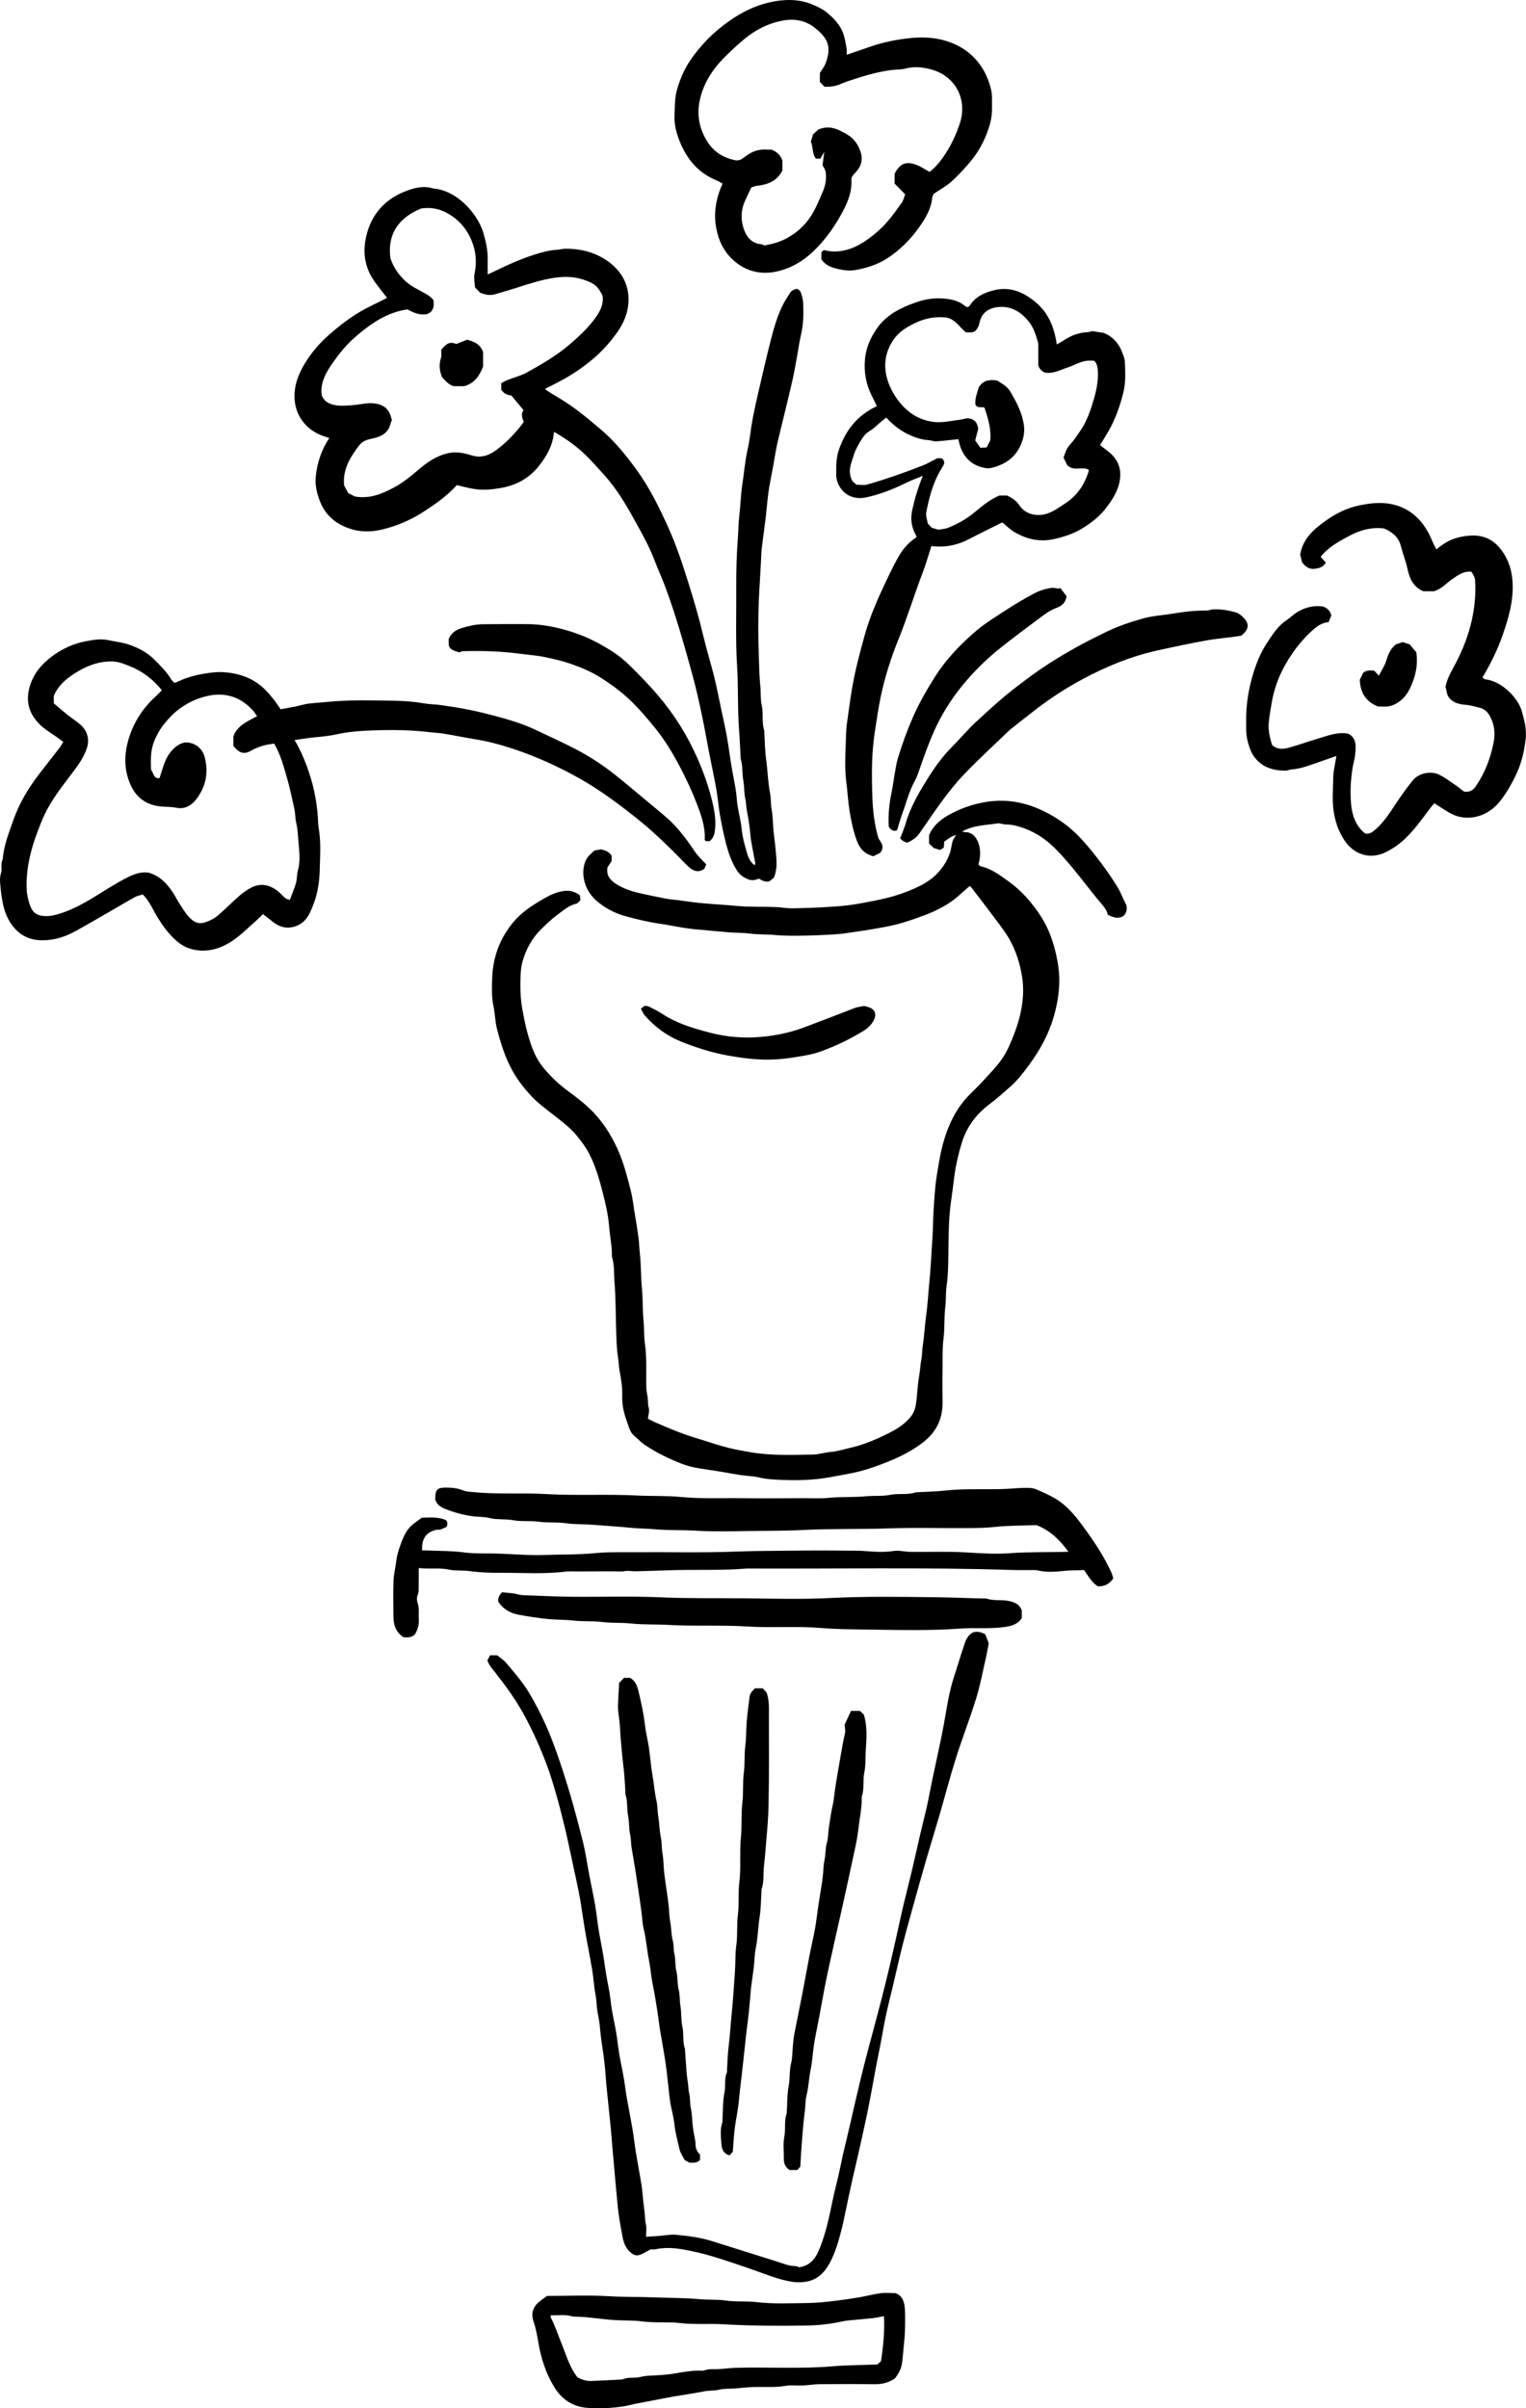 <?xml version="1.0" encoding="UTF-8"?>
<svg id="Layer_2" data-name="Layer 2" xmlns="http://www.w3.org/2000/svg" viewBox="0 0 217.873 343.76">
  <g id="Layer_1-2" data-name="Layer 1">
    <g>
      <path d="m79.1,61.642c-.173,1.974-1.056,3.458-2.142,4.847-1.399,1.789-3.264,2.787-5.472,3.169-2.829.49-3.877.184-6.251-.418-1.447,1.581-3.196,2.813-5.016,3.963-1.785,1.127-3.71,1.919-5.748,2.399-1.73.408-3.453.338-5.14-.373-1.743-.734-2.967-1.914-3.654-3.686-.451-1.163-.728-2.358-.59-3.588.215-1.916.787-3.732,1.934-5.43-.379-.126-.728-.227-1.067-.357-2.253-.864-3.851-2.868-3.908-5.452-.04-1.796.582-3.359,1.479-4.841.938-1.551,2.12-2.916,3.478-4.108,1.609-1.412,3.309-2.714,5.213-3.718.861-.454,1.742-.871,2.612-1.308.153-.077.3-.166.422-.234-.631-.826-1.27-1.605-1.845-2.429-1.184-1.695-1.576-3.638-1.258-5.621.544-3.389,2.444-5.846,5.665-7.125,1.285-.51,2.656-.888,4.077-.419,3.391.268,6.294,3.621,7.097,6.259.4,1.314.681,2.636.645,4.016-.016.63-.003,1.261-.003,1.995.501-.237.874-.411,1.245-.59,2.036-.982,4.095-1.898,6.285-2.502.744-.205,1.477-.391,2.252-.422.45-.018.896-.169,1.344-.169,2.297-.004,4.453.579,6.278,1.973,2.01,1.536,2.96,3.644,2.646,6.201-.159,1.293-.696,2.489-1.42,3.559-.79,1.169-1.707,2.244-2.735,3.226-1.356,1.295-2.866,2.38-4.465,3.336-1.043.624-2.147,1.147-3.267,1.737.229.157.502.358.79.537.534.332,1.078.647,1.613.976,1.983,1.217,3.749,2.711,5.526,4.204,1.991,1.672,3.589,3.658,5.112,5.739,1.849,2.527,3.217,5.3,4.507,8.136,1.212,2.663,2.122,5.427,2.989,8.207.763,2.445,1.487,4.903,2.075,7.4.46,1.953,1.066,3.872,1.55,5.82.376,1.514.669,3.048.993,4.575.281,1.323.585,2.641.824,3.972.259,1.44.441,2.893.68,4.337.187,1.13.426,2.252.606,3.383.115.726.134,1.467.25,2.192.175,1.096.471,2.177.579,3.278.109,1.122.396,2.192.705,3.258.208.718.45,1.451,1.136,1.957.047-.102.131-.194.117-.268-.193-1.058-.421-2.11-.595-3.171-.119-.725-.151-1.465-.252-2.194-.1-.723-.22-1.443-.363-2.159-.11-.548-.079-1.103-.215-1.662-.204-.844-.126-1.754-.289-2.613-.196-1.034-.055-2.104-.379-3.118-.021-.065-.004-.142-.008-.213-.076-1.374-.129-2.749-.235-4.12-.225-2.901-.075-5.816-.261-8.712-.248-3.87-.1-7.734-.128-11.6-.017-2.299.06-4.604.231-6.896.076-1.018.071-2.044.195-3.054.183-1.499.203-3.015.431-4.501.264-1.718.391-3.456.782-5.16.318-1.388.426-2.823.692-4.225.29-1.532.64-3.053.991-4.572.507-2.194,1.016-4.388,1.57-6.571.426-1.678.896-3.351,1.635-4.924.325-.691.76-1.332,1.167-1.982.219-.348.589-.477.95-.56.487.127.581.54.694.887.128.393.204.816.22,1.229.06,1.55.025,3.092-.35,4.616-.216.876-.321,1.778-.485,2.667-.214,1.162-.41,2.328-.663,3.481-.326,1.488-.697,2.966-1.053,4.447-.396,1.65-.817,3.295-1.189,4.951-.213.948-.344,1.915-.52,2.872-.195,1.058-.41,2.113-.593,3.173-.107.619-.177,1.245-.247,1.87-.087.766-.143,1.536-.237,2.302-.195,1.593-.407,3.185-.611,4.777-.005.035-.001.071-.003.107-.076,1.409-.14,2.819-.232,4.227-.224,3.436-.292,6.877-.167,10.314.057,1.587.063,3.184.226,4.759.095.914.001,1.849.199,2.73.272,1.214-.024,2.466.362,3.656.021.065.003.142.007.213.081,1.302.083,2.615.263,3.903.227,1.626.253,3.273.571,4.89.141.716.069,1.461.207,2.199.186.997.177,2.03.268,3.046.05.556.139,1.109.198,1.664.056.52.114,1.049.155,1.561.086,1.077.234,2.191-.278,3.491-.079.066-.351.293-.633.529-.542.15-1.02-.042-1.506-.377-.464.208-.987.317-1.492.125-.628-.238-1.18-.593-1.578-1.177-.859-1.259-1.314-2.682-1.683-4.128-.342-1.343-.61-2.707-.851-4.072-.2-1.134-.272-2.29-.473-3.423-.309-1.741-.686-3.47-1.025-5.205-.372-1.909-.702-3.827-1.108-5.729-.398-1.863-.815-3.726-1.32-5.563-1.138-4.14-2.303-8.275-3.792-12.306-.517-1.399-1.143-2.758-1.676-4.152-.714-1.865-1.698-3.595-2.655-5.332-1.284-2.329-2.628-4.635-4.424-6.625-1.02-1.13-2.026-2.285-3.147-3.31-1.183-1.081-2.52-1.986-4.041-2.878Zm-20.914-17.481c-.396.078-.846.137-1.278.258-2.455.685-4.447,2.152-6.321,3.804-1.146,1.01-2.111,2.191-2.988,3.43-1.017,1.437-1.906,2.953-1.674,4.738.289.768.78,1.117,1.479,1.332.984.302,1.954.173,2.932.109,1.168-.076,2.294-.46,3.512-.182.973.222,1.569.701,1.888,1.6.081.228.142.462.224.731-.05.108-.135.227-.163.358-.308,1.459-1.368,2.012-2.692,2.269-.337.065-.676.162-.99.299-.57.249-.903.746-1.258,1.237-1.116,1.541-1.928,3.172-1.725,5.149.198.369.396.738.587,1.093.402.204.774.393.951.482,2.165.378,3.877-.395,5.519-1.253,1.269-.662,2.396-1.579,3.492-2.514,1.043-.889,2.145-1.705,3.446-2.168.612-.217,1.287-.377,1.928-.361.753.019,1.526.18,2.247.416,1.388.454,2.541.016,3.619-.795,1.477-1.111,2.736-2.439,3.858-3.958-.24-.583-.432-1.184-.036-1.696-.582-.702-1.118-1.348-1.734-2.089-.499-.032-1.074-.245-1.443-.826v-.923c.258-.139.515-.313.797-.424.968-.382,2.004-.633,2.904-1.133,2.078-1.155,4.134-2.347,5.967-3.902,1.411-1.197,2.763-2.444,3.827-3.948.619-.875,1.136-1.864.98-3.048-.707-1.436-1.11-1.76-2.651-2.297-1.826-.636-3.646-.472-5.483-.069-1.831.402-3.589,1.045-5.382,1.576-.631.187-1.26.376-1.893.558-.71.204-1.383.035-2.087-.238-.193-.201-.413-.432-.725-.757-.031-.577-.197-1.263-.074-1.893.249-1.27.274-2.523-.067-3.751-.607-2.188-1.864-3.893-3.901-4.992-1.127-.608-2.304-.824-3.643-.628-3.491,1.435-4.846,3.93-4.385,7.159.475,1.325,1.181,2.306,2.094,3.176.833.795,1.867,1.232,2.834,1.786.467.268.911.529,1.237,1.013v.817c-.129.682-.528.99-1.026,1.146-.956.144-1.764-.168-2.709-.688Z" stroke-width="0"/>
      <path d="m138.431,126.475c-.907.78-1.686,1.566-2.579,2.191-1.258.88-2.654,1.54-4.099,2.065-1.204.438-2.415.871-3.653,1.193-1.241.323-2.514.531-3.78.746-1.373.233-2.754.415-4.132.619-.035.005-.071 0-.107.004-1.946.199-7.277.396-9.351.179-1.2-.125-2.404-.049-3.587-.205-1.092-.145-2.184-.103-3.269-.204-1.607-.151-3.216-.288-4.822-.439-1.658-.156-3.291-.552-4.943-.79-1.654-.238-3.268-.631-4.874-1.078-1.544-.43-2.928-1.182-4.113-2.219-.864-.756-1.473-1.763-1.727-2.929-.182-.841-.157-1.665.113-2.491.246-.752.816-1.218,1.353-1.706.292-.055.564-.106.93-.174.512.122,1.125.259,1.532.906v.777c-.208.311-.423.631-.594.887-.169,1.08.29,1.725,1.1,2.277,1.153.784,2.432,1.175,3.763,1.465.881.192,1.763.382,2.648.559.545.109,1.093.228,1.645.278,1.29.116,2.563.358,3.853.488,1.821.184,3.648.263,5.463.439,1.914.186,3.821.071,5.727.175.734.04,1.468.178,2.2.165,1.802-.033,3.605-.094,5.403-.21,1.326-.085,2.66-.195,3.965-.433,2.317-.422,4.647-.829,6.855-1.69,1.534-.598,3.075-1.278,4.251-2.431,1.119-1.097,1.975-2.45,2.24-4.065.092-.557.212-1.087.692-1.63-.752.152-1.19.604-1.716.926-.024.297-.046.576-.07.872-.168.103-.345.211-.551.337-.272-.087-.566-.182-.888-.285-.213-.207-.442-.429-.66-.642v-1.205c.504-1.199,1.459-2.089,2.642-2.775,1.672-.971,3.451-1.6,5.365-1.932,3.687-.639,6.991.338,10.086,2.245,1.353.834,2.577,1.863,3.654,3.027,1.001,1.083,1.921,2.247,2.81,3.425.821,1.088,1.597,2.216,2.311,3.377.47.765.795,1.619,1.187,2.432.031.064.091.118.106.184.293,1.267-.552,2.082-1.805,1.733-.264-.074-.514-.199-.828-.324-.155-.71-.629-1.255-1.111-1.811-.691-.797-1.324-1.644-1.984-2.467-.792-.987-1.564-1.991-2.386-2.953-.735-.86-1.485-1.715-2.304-2.494-1.356-1.289-2.919-2.271-4.726-2.821-.634-.193-1.273-.359-1.95-.351-.308.004-.617-.093-.925-.141-.103-.016-.212-.045-.312-.029-1.709.272-3.483.253-5.115,1.174.144.032.25.075.355.075,1.04-.006,1.61.63,1.953,1.497.349.882.346,2.064.025,3.125.097.084.19.231.311.258,1.582.356,2.837,1.326,4.1,2.243,1.815,1.317,3.26,2.994,4.484,4.876.903,1.39,1.52,2.911,1.944,4.481.464,1.717.777,3.479.693,5.29-.093,2.002-.503,3.931-1.185,5.806-.746,2.05-1.837,3.917-3.123,5.667-.794,1.08-1.609,2.153-2.619,3.046-.978.864-1.95,1.741-2.991,2.523-1.914,1.438-3.279,3.233-3.989,5.536-.493,1.598-.862,3.212-1.081,4.873-.145,1.107-.271,2.219-.436,3.32-.394,2.634-.365,5.277-.406,7.923-.022,1.446-.038,2.905-.249,4.329-.146.99-.057,1.975-.182,2.949-.189,1.478-.067,2.975-.248,4.438-.211,1.701-.114,3.392-.152,5.087-.032,1.388.006,2.777.007,4.165.003,2.36-.905,4.232-2.809,5.695-1.576,1.21-3.309,2.08-5.129,2.801-1.643.651-3.311,1.242-5.054,1.581-1.092.212-2.184.424-3.282.613-2.245.386-4.495.445-6.748.344-1.073-.048-2.163-.087-3.225-.356-.572-.145-1.175-.175-1.766-.233-1.284-.127-2.543-.404-3.814-.605-.963-.152-1.929-.292-2.893-.445-.901-.143-1.778-.362-2.612-.693-1.783-.708-3.512-1.546-5.109-2.616-.612-.41-1.134-.955-1.688-1.449-.552-.493-.669-1.229-.91-1.863-.446-1.17-.737-2.397-.699-3.681.037-1.229-.151-2.439-.381-3.648-.11-.579-.103-1.178-.201-1.771-.178-1.071-.222-2.17-.262-3.259-.094-2.584-.065-5.176-.268-7.75-.09-1.141.014-2.318-.343-3.44-.052-.163-.015-.354-.018-.532-.021-1.264-.291-2.505-.389-3.756-.132-1.682-.505-3.306-.92-4.922-.483-1.879-1.023-3.749-1.912-5.49-.463-.908-1.063-1.72-1.706-2.517-1.076-1.333-2.449-2.302-3.769-3.347-.939-.744-1.922-1.46-2.734-2.329-1.048-1.122-2.004-2.325-2.767-3.695-1.062-1.907-1.691-3.952-2.223-6.033-.266-1.042-.267-2.149-.492-3.205-.285-1.336-.235-2.679-.183-4.014.114-2.943,1.067-5.589,2.959-7.888.997-1.211,2.224-2.113,3.548-2.915.866-.525,1.728-1.048,2.7-1.368,1.148-.377,2.251-.452,3.325.394.018.189.04.426.063.677-.196.178-.355.445-.565.494-1.102.26-1.917,1.004-2.778,1.64-.793.586-1.511,1.281-2.22,1.972-1.332,1.299-2.203,2.887-2.702,4.665-.187.666-.252,1.379-.279,2.074-.057,1.519-.032,3.039.225,4.545.339,1.985.774,3.947,1.496,5.833.415,1.085,1.01,2.088,1.761,2.961.97,1.128,2.057,2.153,3.261,3.041,1.305.963,2.604,1.934,3.717,3.124,1.596,1.707,2.773,3.666,3.667,5.829.707,1.71,1.147,3.487,1.606,5.262.243.94.35,1.916.506,2.878.212,1.305.44,2.608.606,3.92.097.764.116,1.537.199,2.306.175,1.612.131,3.248.285,4.864.152,1.588.082,3.184.24,4.76.106,1.057.042,2.12.19,3.161.297,2.084.147,4.172.194,6.258.011.479.14.955.204,1.434.065.483-.01.96.151,1.461.135.421-.065.949-.126,1.524.264.138.56.315.874.451,1.878.817,3.753,1.638,5.719,2.232,1.657.501,3.293,1.082,4.97,1.501.971.243,1.973.412,2.966.589,3.026.539,6.063.405,9.099.354.826-.014,1.643-.31,2.472-.371.951-.07,1.838-.373,2.752-.579,2.087-.47,4.024-1.319,5.913-2.299.947-.492,1.805-1.086,2.533-1.872.516-.558.82-1.175.949-1.944.203-1.212.217-2.439.404-3.65.069-.447.141-.894.198-1.343.057-.449.066-.895.167-1.351.158-.708.117-1.458.234-2.193.225-1.416.279-2.859.481-4.28.217-1.531.289-3.071.444-4.604.213-2.104.292-4.212.445-6.315.103-1.412.078-2.823.176-4.23.11-1.574.19-3.157.437-4.711.342-2.153.684-4.315,1.456-6.377.707-1.889,1.663-3.622,3.07-5.082.667-.692,1.379-1.343,2.025-2.054.972-1.071,2.015-2.104,2.821-3.293.715-1.055,1.221-2.272,1.685-3.47.436-1.126.79-2.302,1.011-3.487.281-1.51.377-3.026.137-4.595-.296-1.928-.86-3.735-1.797-5.411-.594-1.063-1.366-2.032-2.095-3.015-1.108-1.493-2.247-2.962-3.377-4.438-.06-.078-.16-.125-.24-.185Z" stroke-width="0"/>
      <path d="m37.543,130.483c-.344.333-.659.664-1.001.964-1.061.93-2.064,1.947-3.217,2.746-1.52,1.054-3.245,1.689-5.144,1.447-1.117-.143-2.135-.581-3.006-1.358-1.473-1.312-2.504-2.931-3.413-4.649-.228-.432-.491-.848-.765-1.252-.158-.234-.37-.431-.608-.702-.39.122-.777.177-1.096.354-1.222.676-2.421,1.394-3.632,2.09-1.604.923-3.2,1.86-4.821,2.753-1.006.554-2.081.994-3.211,1.194-2.113.374-4.096.104-5.595-1.624-.832-.959-1.331-2.128-1.6-3.36-.214-.985-.326-1.997-.41-3.003-.04-.477-.043-.96.121-1.461.203-.621-.107-1.343.249-1.971.126-1.9.838-3.645,1.448-5.415.838-2.432,2.121-4.623,3.678-6.658.982-1.283,1.989-2.546,2.976-3.825.19-.246.334-.527.541-.859-.281-.209-.525-.395-.774-.573-.797-.571-1.664-1.066-2.382-1.723-1.767-1.615-2.29-3.497-1.6-5.726.533-1.721,1.634-3.056,3.086-4.145,1.483-1.113,3.13-1.868,4.915-2.201,1.031-.192,2.093-.39,3.219-.144,1.048.229,2.129.327,3.145.708,1.257.471,2.428,1.083,3.388,2.055.87.88,1.757,1.741,2.402,2.814.107.178.286.313.476.516.216-.084.442-.158.655-.258,1.239-.582,2.54-.905,3.895-1.108.772-.116,1.536-.213,2.308-.171,2.345.127,4.455.85,6.14,2.561.419.426.81.884,1.179,1.354.345.439.645.914.976,1.389.76-.143,1.542-.282,2.319-.44.542-.11,1.073-.292,1.619-.362.905-.116,1.82-.155,2.728-.248,3.113-.319,6.235-.213,9.354-.178,1.468.016,2.94.124,4.397.376.828.143,1.68.138,2.513.258,1.309.188,2.617.395,3.913.652,1.188.236,2.367.525,3.539.833,2.08.547,4.144,1.15,6.095,2.08,1.825.871,3.672,1.7,5.469,2.626,2.023,1.044,3.941,2.275,5.725,3.69,1.711,1.356,3.371,2.776,5.051,4.172.84.698,1.691,1.384,2.506,2.108,1.567,1.393,2.793,3.069,3.951,4.804.289.433.682.798,1.034,1.189.178.198.368.385.56.584-.104.237-.187.427-.27.618-.697.517-1.357.427-2.018-.088-.386-.301-.714-.646-1.053-.999-1.402-1.455-2.854-2.865-4.353-4.221-1.174-1.061-2.421-2.044-3.673-3.014-2.16-1.673-4.386-3.248-6.775-4.59-3.135-1.762-6.398-3.227-9.819-4.331-1.65-.532-3.326-.969-5.045-1.24-1.509-.238-3.003-.572-4.512-.805-.654-.101-1.322-.127-1.985-.207-3.106-.374-6.235-.354-9.349-.197-1.375.069-2.769.241-4.14.545-1.223.272-2.495.322-3.743.482-.655.084-1.306.191-2.056.302.135.221.261.405.365.601.969,1.817,1.685,3.733,2.214,5.719.341,1.281.548,2.583.695,3.907.089.807.059,1.622.192,2.413.32,1.906.192,3.82.143,5.725-.042,1.631-.238,3.272-.813,4.824-.253.683-.515,1.382-.899,1.994-.591.943-1.555,1.483-2.622,1.576-.86.075-1.706-.283-2.413-.854-.434-.351-.88-.687-1.365-1.063Zm-14.429-31.951c-1.25-1.557-2.755-2.704-4.533-3.422-.82-.331-1.666-.683-2.608-.698-1.704-.027-3.246.507-4.676,1.328-1.501.862-2.894,1.893-3.615,3.583v1.071c.621.523,1.283,1.104,1.97,1.653.575.46,1.205.852,1.764,1.328,1.042.889,1.402,2.115,1.001,3.367-.506,1.581-1.518,2.824-2.485,4.099-1.292,1.703-2.59,3.4-3.524,5.335-.377.78-.684,1.595-.995,2.405-1.033,2.694-1.723,5.452-1.601,8.374.033.784.213,1.524.462,2.242.389,1.122,1.063,1.535,2.219,1.568.716.02,1.388-.145,2.055-.354,1.776-.558,3.394-1.445,4.97-2.414,1.548-.951,3.068-1.947,4.696-2.765.992-.498,2.005-.844,3.069-.654,1.559.47,2.552,1.548,3.388,2.798.33.493.585,1.035.909,1.532.439.673.847,1.384,1.389,1.966.594.637,1.258,1.125,2.313.782.73-.237,1.354-.569,1.902-1.044,1.016-.881,1.959-1.846,2.975-2.727.524-.455,1.103-.877,1.72-1.19,1.43-.725,2.731-.362,3.863.566.357.292.653.658,1.006.954.139.117.359.137.631.233.314-.842.65-1.605.878-2.4.162-.565.113-1.191.272-1.758.352-1.263.236-2.552.113-3.798-.098-.998-.102-2.021-.344-3.015-.156-.642-.126-1.327-.265-1.975-.319-1.49-.634-2.985-1.053-4.449-.476-1.663-.926-3.345-1.833-4.916-.304.048-.613.088-.919.145-.897.168-1.731.499-2.528.946-.689.386-1.351.301-1.927-.263-.152-.149-.291-.311-.451-.482v-1.39c.579-1.551,2.012-2.12,3.378-2.862-.193-.272-.362-.569-.586-.816-1.844-2.036-4.141-2.676-6.761-2.012-1.491.378-2.861,1.06-4.087,2.048-.67.54-1.224,1.15-1.76,1.802-.672.818-1.167,1.718-1.55,2.712-.502,1.301-.421,2.619-.387,3.931.393.421.297,1.273,1.211,1.178.233-.723.434-1.456.705-2.162.342-.893.841-1.702,1.599-2.304.529-.42,1.165-.724,1.84-.611,1.167.196,1.988.921,2.294,2.058.591,2.192.181,4.245-1.201,6.04-.665.863-1.625,1.435-2.75,1.217-.67-.13-1.321-.143-1.984-.176-2.108-.103-3.689-1.067-4.585-2.986-1.075-2.303-.998-4.686-.212-7.047.734-2.204,1.986-4.093,3.709-5.664.309-.282.595-.59.919-.914Z" stroke-width="0"/>
      <path d="m59.78,223.823c0,.96.015,1.742-.006,2.522-.012.451.045.898-.149,1.355-.129.303-.125.735-.013,1.051.282.8.124,1.61.183,2.413.056.763-.176,1.447-.513,2.073-.489.535-1.085.521-1.686.452-1.067-.681-1.406-1.727-1.423-2.9-.025-1.744-.05-3.49.016-5.232.031-.826.252-1.654.35-2.476.092-.776.259-1.522.517-2.234.415-1.146.814-2.333,1.782-3.168.473-.408,1.001-.751,1.397-1.043,1.256-.031,2.351-.118,3.394.321.31.239.251.551.161.973-.263.117-.567.28-.889.385-.196.064-.428.007-.631.056-1.45.352-2.075,1.244-2.005,2.944.269,0,.543-.01.817.002,1.694.075,3.403.04,5.077.265,1.63.219,3.249.124,4.872.175,2.264.071,4.523.287,6.792.2,2.37-.091,4.753-.03,7.108-.259,1.916-.187,3.819-.118,5.727-.134,4.77-.04,9.546.098,14.31-.089,2.908-.114,5.811-.103,8.716-.137,2.883-.034,5.768-.017,8.651.009,1.018.009,2.035.144,3.054.163.734.014,1.463-.014,2.205-.125.778-.117,1.602.118,2.407.128,2.599.03,5.204-.078,7.795.07,2.124.122,4.253.279,6.363.122,2.759-.205,5.517-.114,8.383-.207-1.22-1.695-2.607-3.035-4.546-3.801-1.956.073-3.983.037-5.98.261-1.31.147-2.609.149-3.911.16-3.738.03-7.48-.093-11.214.044-4.081.149-8.166.018-12.238.229-2.553.132-5.1.107-7.649.145-2.563.038-5.133.106-7.688-.047-1.982-.118-3.968-.028-5.936-.21-1.056-.098-2.113-.083-3.162-.188-1.925-.194-3.855-.31-5.782-.459-1.198-.092-2.407-.026-3.587-.199-1.306-.192-2.621-.047-3.907-.222-1.237-.169-2.489.006-3.692-.217-1.148-.212-2.308-.035-3.45-.327-.698-.179-1.459-.136-2.193-.224-1.362-.165-2.662-.526-3.924-1.01-.635-.243-1.296-.575-1.535-1.378-.002-.027-.011-.098-.01-.169.015-1.267.305-1.554,1.551-1.549.845.003,1.663.087,2.468.411.471.189,1.022.195,1.541.246,3.397.334,6.813.066,10.208.265,4.367.257,8.736-.016,13.095.211,2.052.107,4.112.009,6.149.204,2.978.285,5.954.132,8.929.178,2.954.045,5.91.002,8.865-.005,1.068-.002,2.144.072,3.202-.033,1.836-.181,3.682-.068,5.507-.237,1.164-.108,2.349.018,3.476-.208,1.218-.245,2.469.054,3.654-.358.032-.011.071-.003.106-.005,1.373-.079,2.753-.096,4.118-.249,2.937-.328,5.884-.089,8.819-.241.981-.051,1.963-.159,2.948-.141.377.007.782.049,1.123.195,1.375.589,2.738,1.167,3.926,2.15,1.354,1.12,2.356,2.519,3.353,3.904,1.325,1.841,2.553,3.763,3.498,5.842.127.279.193.586.271.829q-.785,1.193-2.207,1.136c-.863-.555-1.358-1.466-1.966-2.327-.981.068-1.95.026-2.94.135-1.211.134-2.471.21-3.699-.086-.236-.057-.492-.036-.738-.038-.997-.008-1.994.013-2.99-.019-12.587-.404-25.177-.141-37.766-.205-3.825.326-7.663.103-11.489.264-1.446.061-2.892.089-4.337.13-.541.015-1.07-.115-1.627-.018-.553.095-1.136.023-1.705.024-.57.001-1.139.001-1.709.003-.534.001-1.068.004-1.602.006-.57.003-1.139.006-1.709.01s-1.146-.049-1.708.021c-3.078.383-6.166.157-9.249.173-1.48.008-2.973-.042-4.436-.243-.988-.135-1.992-.011-2.943-.212-1.414-.299-2.816-.046-4.344-.226Z" stroke-width="0"/>
      <path d="m143.092,74.572c-1.592.797-3.161,1.553-4.703,2.362-1.698.891-3.485,1.256-5.414,1.011-.403,1.247-.741,2.478-1.194,3.665-1.223,3.205-2.221,6.49-3.513,9.673-1.04,2.563-1.882,5.208-2.472,7.923-.378,1.736-.617,3.492-.891,5.246-.485,3.098-.459,6.204-.356,9.309.065,1.947.296,3.897.84,5.787.056.193.187.369.304.539.349.507.475,1.018-.016,1.644-.263.129-.635.313-1.0.492-1.198-.334-1.908-1.034-2.341-2.207-.511-1.384-.797-2.795-1.036-4.235-.224-1.351-.288-2.719-.462-4.069-.22-1.703-.178-3.397-.105-5.085.05-1.158.035-2.335.202-3.478.252-1.719.463-3.444.765-5.158.433-2.467,1.08-4.87,1.743-7.276.723-2.625,1.809-5.096,2.966-7.55.536-1.136,1.08-2.259,1.684-3.362.689-1.26,1.403-2.209,2.752-3.127-.004-.058.01-.126-.016-.171-.672-1.164-.888-2.342-.584-3.714.362-1.639.83-3.221,1.512-4.863-.766.313-1.506.568-2.204.909-1.596.78-3.221,1.478-4.942,1.929-.899.236-1.769.48-2.758.21-1.022-.279-1.653-.887-2.108-1.747-.243-.46-.362-.971-.359-1.514.006-1.161-.017-2.317.362-3.442.95-2.82,2.639-4.998,5.439-6.292-.227-.473-.439-.944-.676-1.402-.86-1.664-1.187-3.45-1.017-5.289.152-1.649.797-3.147,1.775-4.507,1.379-1.917,3.368-2.87,5.505-3.622,1.061-.373,2.182-.595,3.269-.574,1.339.026,2.73.197,3.828,1.167.068.06.198.05.315.076.084-.059.198-.099.247-.179.797-1.275,2.031-1.849,3.426-2.207,2.38-.611,4.336.277,6.076,1.76,1.788,1.525,2.608,3.584,2.941,5.963.346-.198.671-.359.97-.56,1.034-.697,2.152-1.136,3.411-1.189.237-.01.47-.107.677-.157.505.078.987.153,1.639.254,1.189.464,2.129,1.404,2.633,2.766.155.421.37.851.389,1.285.067,1.515.155,3.036-.226,4.534-.482,1.894-1.123,3.724-2.095,5.426-.397.695-.828,1.37-1.218,2.011.625.508,1.324.944,1.851,1.533.902,1.009,1.208,2.192.955,3.59-.273,1.515-1.059,2.681-1.956,3.862-.962,1.266-2.198,2.182-3.512,2.974-1.185.714-2.511,1.137-3.886,1.447-2.044.461-3.889.037-5.634-.971-.631-.365-1.16-.907-1.781-1.404Zm-.416-3.839h1.096c.771.341,1.358.768,1.815,1.455.809,1.215,2.454,1.597,3.856,1.144,1.03-.333,1.857-.957,2.722-1.532,1.693-1.126,2.746-2.718,3.313-4.708-.206-.091-.355-.207-.511-.217-.39-.024-.783-.014-1.174.007-.513.028-.978-.069-1.419-.469-.155-.319-.337-.694-.528-1.088.232-.659.407-1.309.92-1.855.548-.583.983-1.275,1.446-1.934.976-1.388,1.492-2.972,1.966-4.58.368-1.249.618-2.51.577-3.812-.018-.583-.087-1.179-.494-1.631-.787-.119-1.508.004-2.204.276-.518.202-1.013.473-1.542.638-1.055.329-2.048.933-3.225.773-.548-.155-.892-.518-1.052-1.072,0-.847.003-1.701-.002-2.555-.001-.247.02-.507-.046-.739-.316-1.104-.652-2.183-1.436-3.095-1.154-1.343-2.555-2.116-4.322-1.903-1.238.149-2.25.769-2.557,2.137-.053.236-.109.481-.218.693-.21.41-.476.779-1.012.78-.248 0-.496 0-.734 0-.92-.735-1.492-1.877-2.82-2.124-1.35-.151-2.72.037-4.041.613-1.434.625-2.751,1.39-3.616,2.755-1.077,1.7-1.315,3.539-.75,5.443.358,1.207.971,2.32,1.77,3.307,1.291,1.592,2.931,2.594,4.996,2.8,1.164.116,2.305-.166,3.452-.306.445-.054.881-.176,1.133-.228,1.123.026,1.505.632,1.632,1.498-.135.517-.274,1.052-.433,1.661.234.337.488.704.731,1.054.362-.019.639-.034.902-.048.197-.386.371-.727.514-1.006.153-1.715-.34-3.228-.824-4.689-.487-.16-.99.16-1.293-.432-.097-.858.267-1.701.471-2.45.659-1.08,1.593-1.124,2.604-.987.684.442,1.434.797,1.897,1.581.854,1.446,1.626,2.881,1.92,4.59.191,1.113.002,2.061-.415,3.023-.63,1.455-1.737,2.436-3.204,2.984-.544.203-1.17.419-1.717.341-1.802-.256-3.073-1.27-3.696-3.015-.137-.383-.211-.789-.299-1.125-1.089.113-2.127.243-3.169.314-.335.023-.679-.147-1.023-.166-.954-.054-1.846-.337-2.707-.717-1.304-.575-2.403-1.443-3.398-2.515-.346.283-.673.547-.996.816-.433.36-.823.796-1.306,1.067-.653.366-1.052.924-1.4,1.529-.347.604-.708,1.225-.906,1.885-.353,1.176-.994,2.354-.214,3.778.125.113.384.347.572.516.568,0,1.058.103,1.484-.017,2.703-.761,5.346-1.707,7.962-2.723.679-.263,1.31-.65,2.074-1.036h.645c.624.464.308.955.058,1.346-1.244,1.943-1.818,4.123-2.252,6.341-.101.513.134,1.093.212,1.626.247.261.466.493.565.599.441.134.707.214.943.286.47-.087.941-.102,1.352-.265,1.335-.528,2.583-1.209,3.705-2.13,1.135-.931,2.254-1.9,3.647-2.486Z" stroke-width="0"/>
      <path d="m107.268,26.751c-.338.72-.646,1.342-.925,1.977-.591,1.348-.595,2.751-.102,4.095.399,1.087,1.149,1.924,2.439,2.038.166.015.325.117.473.173,1.115-.203,2.173-.481,3.174-1.024,1.663-.903,2.944-2.171,3.839-3.813.499-.915.887-1.891,1.308-2.847.374-.849.528-1.749.433-2.669-.038-.369-.229-.722-.474-1.076.075-.574.151-1.149.254-1.931-.253.44-.397.69-.558.969h-.638c-.571-.719-.378-1.668-.721-2.416.092-.31.171-.575.311-1.047.166-.152.479-.44.731-.671,1.583-.73,2.859-.053,4.114.669.981.565,1.586,1.413,1.944,2.504.405,1.234.002,2.21-.819,3.043-.295.3-.517.566-.495.956.108,1.873-.65,3.485-1.525,5.048-1.016,1.814-2.223,3.491-3.716,4.96-1.641,1.615-3.56,2.751-5.812,3.14-2.008.347-3.922-.133-5.529-1.454-1.489-1.224-2.323-2.819-2.698-4.731-.444-2.267-.038-4.364.888-6.444-.317-.166-.612-.349-.928-.48-2.785-1.155-4.419-3.332-5.395-6.084-.352-.992-.581-2.01-.538-3.082.052-1.296.002-2.574.386-3.865.443-1.494,1.045-2.886,1.917-4.151,1.722-2.498,3.886-4.554,6.46-6.167,1.695-1.062,3.496-1.824,5.492-2.175,1.882-.331,3.696-.288,5.458.461.668.284,1.363.587,1.92,1.037,1.101.89,2.105,1.904,2.531,3.317.189.627.298,1.28.409,1.926.047.275.008.564.008.882,1.193-.409,2.349-.809,3.507-1.202,1.584-.538,3.202-.882,4.869-1.1,1.061-.139,2.113-.205,3.161-.144,3.923.231,7.484,2.332,8.841,6.554.203.63.37,1.265.369,1.944-.004,2.013.126,2.814-.631,4.888-.534,1.463-1.254,2.816-2.217,4.014-.885,1.101-1.857,2.147-2.894,3.105-.709.656-1.595,1.122-2.56,1.781-.03.069-.211.315-.236.577-.153,1.597-.962,2.926-1.839,4.169-1.268,1.796-2.819,3.355-4.695,4.542-1.278.809-2.683,1.255-4.173,1.556-1.155.234-2.206.058-3.281-.25-.724-.207-1.365-.551-1.832-1.221v-1.023c.114-.107.217-.203.328-.307.413.065.82.168,1.231.187,2.071.099,3.806-.786,5.398-1.973.818-.61,1.595-1.304,2.275-2.064.817-.913,1.534-1.92,2.246-2.92.234-.329.316-.765.483-1.191-.514-.524-1.04-1.06-1.506-1.535v-1.408c.745-1.44,1.592-1.822,3.082-1.277.641.234,1.218.643,1.908,1.019.995-.75,1.785-1.811,2.493-2.952.758-1.221,1.338-2.531,1.798-3.876,1.154-3.376-.463-6.785-4.008-7.786-1.204-.34-2.461-.469-3.739-.135-.665.173-1.387.127-2.086.22-2.151.285-4.193.94-6.234,1.617-.296.098-.586.217-.87.345q-1.036.465-2.362.41c-.177-.188-.42-.445-.653-.692v-1.277c.258-.426.629-.872.821-1.385.869-2.316.357-3.549-1.519-5.045-1.313-1.047-2.871-1.372-4.63-1.039-2.141.406-3.948,1.364-5.571,2.727-1.029.864-2.017,1.785-2.952,2.749-1.455,1.499-2.565,3.222-3.142,5.259-.656,2.313-.361,4.48.915,6.525.91,1.459,2.245,2.276,3.881,2.648.378.086.773.043,1.112-.2.199-.143.406-.276.601-.424.876-.665,1.858-.957,2.956-.87.212.017.427.002.609.002.764.291,1.293.765,1.566,1.566v1.411c-.751,1.512-2.072,2.011-3.6,2.181-.27.03-.531.145-.835.232Z" stroke-width="0"/>
      <path d="m209.03,112.999c.824.103,1.272-.18,1.686-.784,1.261-1.842,2.034-3.856,2.492-6.029.247-1.171.242-2.262-.218-3.383-.365-.89-.807-1.582-1.832-1.81-.609-.136-1.2-.332-1.833-.38-.481-.037-.981-.11-1.425-.287-.714-.285-1.24-.789-1.362-1.61-.03-.204-.093-.403-.159-.68.232-1.282.982-2.433,1.598-3.637.954-1.865,1.695-3.808,2.151-5.847.424-1.894.609-3.82.475-5.765q-.03-.443-.518-1.173c-1.114-.136-1.957.501-2.814,1.099-.801.559-1.44,1.353-2.541,1.68h-1.531c-1.401-.615-1.935-1.758-2.233-3.13-.249-1.145-.685-2.249-.979-3.386-.28-1.081-1.005-1.737-1.93-2.239-.123-.067-.256-.113-.443-.194-.004-.001-.073-.014-.142-.022-1.699-.187-3.243.231-4.752,1.027-1.375.725-2.725,1.452-3.799,2.601-.117.126-.225.26-.374.432.259.287.488.541.745.826-.371.65-.962.805-1.598.879-.798.093-1.339-.325-1.791-.914-.089-.37-.178-.74-.264-1.094.347-2.263,1.901-3.603,3.612-4.832,1.489-1.07,3.103-1.861,4.908-2.228,2.198-.446,4.363-.55,6.448.523,1.533.789,2.592,2.012,3.382,3.501.244.459.425.952.647,1.423.131.279.286.546.45.855.959-.832,1.987-1.43,3.139-1.708,2.962-.715,5.128-.109,6.701,2.676.686,1.215.976,2.514,1.037,3.901.112,2.534-.579,4.905-1.385,7.252-.737,2.146-1.732,4.177-2.922,6.158.159.103.295.264.445.278,2.203.213,4.634,2.572,5.182,4.567.357,1.3.705,2.59.548,3.914-.191,1.613-.526,3.201-1.202,4.72-.645,1.448-1.402,2.796-2.362,4.057-1.396,1.834-3.528,2.798-5.714,2.39-.821-.153-1.571-.559-2.28-1.013-.469-.301-.937-.604-1.487-.959-.207.246-.412.47-.594.712-1.122,1.491-2.197,3.019-3.554,4.319-.819.785-1.719,1.418-2.74,1.93-2.403,1.204-4.632.243-5.879-1.568-.781-1.135-1.256-2.375-1.525-3.738-.356-1.803-.169-3.603-.138-5.4.017-.963.279-1.921.449-3-1.365.475-2.618.91-3.871,1.346-.824.287-1.659.514-2.536.574-.273.019-.539.164-.81.17-2.207.045-4.327-.796-5.185-3.28-.306-.886-.502-1.815-.485-2.772.011-.64-.016-1.282.006-1.922.068-1.926.388-3.809.937-5.659.477-1.609,1.088-3.161,2.011-4.561.788-1.196,1.543-2.434,2.788-3.256.526-.347.971-.821,1.507-1.148,1.102-.672,2.302-1.02,3.688-.833.569.176,1.035.559,1.221,1.257-.118.302-.243.62-.382.977-1.1.082-1.854.736-2.609,1.449-1.553,1.468-2.797,3.17-3.799,5.033-.856,1.593-1.434,3.31-1.735,5.105-.15.892-.311,1.785-.4,2.685-.112,1.131.129,2.225.486,3.294.769.674,1.644.573,2.501.325,1.363-.394,2.704-.864,4.064-1.271,1.403-.42,2.786-.991,4.321-.687,1.191.646,1.06,1.793.967,2.888-.059.686-.281,1.357-.387,2.041-.267,1.719-.365,3.462-.196,5.182.155,1.578.665,3.081,2.002,4.127.645.133,1.068-.22,1.504-.602,1.156-1.014,1.978-2.299,2.811-3.555.775-1.169,1.587-2.304,2.459-3.398.821-1.031,2.551-1.447,3.803-.832.808.397,1.541.953,2.292,1.461.437.296.841.639,1.25.952Z" stroke-width="0"/>
      <path d="m92.906,321.065c-.447.242-.811.455-1.188.64-.749.368-1.185.287-1.807-.298-.618-.581-.888-1.36-1.032-2.137-.287-1.541-.578-3.081-.713-4.654-.132-1.536-.304-3.069-.423-4.609-.128-1.644-.308-3.283-.428-4.93-.104-1.43-.281-2.859-.418-4.289-.14-1.465-.317-2.925-.42-4.394-.09-1.289-.233-2.578-.43-3.856-.176-1.141-.325-2.281-.422-3.431-.067-.793-.278-1.573-.379-2.364-.084-.659-.081-1.32-.214-1.985-.232-1.161-.281-2.358-.475-3.529-.313-1.884-.698-3.755-1.023-5.637-.249-1.442-.439-2.894-.679-4.337-.136-.821-.311-1.637-.481-2.452-.255-1.222-.519-2.442-.784-3.661-.31-1.423-.603-2.849-.944-4.264-.373-1.549-.76-3.095-1.199-4.626-.42-1.464-.855-2.928-1.389-4.353-.882-2.349-1.905-4.641-3.092-6.855-.828-1.543-1.775-3.011-2.816-4.417-.71-.959-1.462-1.886-2.178-2.841-.163-.218-.256-.488-.391-.754.133-.264.255-.508.379-.754h.927c.024.006.106.005.155.045.41.331.876.617,1.208,1.014,1.102,1.318,2.243,2.606,3.151,4.079.973,1.577,1.814,3.216,2.568,4.909.906,2.033,1.635,4.127,2.326,6.236,1.111,3.391,2.063,6.83,2.92,10.292.4,1.616.629,3.275.944,4.913.268,1.397.573,2.787.815,4.188.19,1.1.292,2.216.467,3.319.169,1.062.386,2.117.576,3.175.092.514.187,1.028.256,1.545.167,1.241.367,2.474.622,3.702.219,1.057.293,2.142.471,3.208.177,1.06.423,2.108.6,3.168.178,1.067.285,2.145.463,3.212.177,1.06.421,2.109.605,3.168.173.995.286,2.001.458,2.997.261,1.506.568,3.004.823,4.51.181,1.067.29,2.145.465,3.213.258,1.578.563,3.148.814,4.727.121.761.163,1.534.248,2.301.062.555.139,1.109.205,1.664.061.52.026,1.035.159,1.566.149.594.034,1.255.034,1.845.692-.045,1.277-.078,1.861-.121.804-.059,1.618-.238,2.409-.165,1.728.159,3.458.381,5.126.903,3.106.972,6.208,1.96,9.315,2.928.859.268,1.691.649,2.624.643.195-.001.39.127.504.167,1.972-.266,2.611-1.76,3.161-3.243.699-1.886,1.138-3.851,1.536-5.826.362-1.799.866-3.569,1.226-5.368.435-2.177,1.004-4.321,1.492-6.483.801-3.549,1.629-7.089,2.572-10.604,1.03-3.842,2.073-7.682,2.976-11.555.534-2.292,1.05-4.592,1.555-6.893.49-2.232,1.077-4.443,1.604-6.667.4-1.686.767-3.38,1.161-5.068.323-1.383.682-2.758.991-4.145.264-1.185.473-2.382.719-3.571.231-1.12.48-2.237.719-3.356.354-1.663.718-3.322,1.015-4.999.386-2.182.707-4.375,1.404-6.504.527-1.61.993-3.243,1.554-4.844.057-.163.122-.325.201-.479.592-1.15,1.406-1.405,2.69-.767.159.4.35.879.52,1.306-.148.747-.264,1.432-.42,2.108-.445,1.924-.803,3.876-1.384,5.759-.878,2.844-1.971,5.622-2.868,8.461-.866,2.739-1.589,5.523-2.392,8.282-.63,2.161-1.299,4.311-1.928,6.473-.58,1.994-1.134,3.995-1.688,5.996-.545,1.967-1.103,3.931-1.606,5.908-.495,1.944-.926,3.904-1.389,5.857-.335,1.414-.699,2.821-1.006,4.241-.264,1.222-.46,2.459-.696,3.687-.256,1.329-.529,2.654-.785,3.983-.17.887-.316,1.779-.484,2.667-.246,1.297-.485,2.595-.757,3.887-.378,1.797-.778,3.591-1.181,5.383-.296,1.319-.62,2.632-.916,3.951-.273,1.217-.525,2.44-.786,3.66-.218,1.018-.406,2.043-.657,3.053-.385,1.546-.801,3.089-1.482,4.535-.707,1.5-1.673,2.794-3.394,3.177-.737.164-1.551.181-2.297.063-1.889-.298-3.665-1.043-5.456-1.674-1.897-.667-3.795-1.313-5.719-1.897-1.499-.455-3.006-.815-4.553-1.072-1.269-.211-2.503-.253-3.757.011-.238.05-.495.007-.665.007Z" stroke-width="0"/>
      <path d="m127.828,327.32c1.016.337,1.309,1.268,1.364,2.281.06,1.1.035,2.206.001,3.308-.024.77-.123,1.537-.194,2.305-.069.733-.111,1.47-.229,2.195-.125.769-.493,1.445-1.014,2.1-.853.582-1.832.833-2.928.817-2.597-.039-5.196-.03-7.793-.007-.804.007-1.606.148-2.411.185-.817.037-1.655-.087-2.451.05-1.694.292-3.392.091-5.084.192-.734.044-1.466.122-2.198.182-.733.06-1.462-.005-2.205.174-.702.17-1.457.091-2.191.242-1.43.296-2.882.484-4.322.734-1.026.179-2.048.386-3.072.581-.818.156-1.638.308-2.454.472-.543.109-1.078.267-1.624.35-1.718.261-3.454.351-5.182.215-2.056-.162-3.627-1.194-4.705-2.959-1.193-1.954-1.887-4.084-2.266-6.333-.167-.991-.344-1.995-.668-2.941-.429-1.252-.132-2.203.877-2.986.333-.259.678-.503,1.02-.755,2.988,0,5.985-.134,8.962.046,2.09.126,4.174.073,6.259.157,2.191.088,4.392.06,6.573.258,1.271.115,2.549.019,3.8.202,1.412.207,2.831.042,4.228.209,2.477.297,4.956.166,7.432.138,1.357-.015,2.721-.172,4.079-.337,1.111-.135,2.215-.3,3.315-.489.991-.17,1.967-.438,2.961-.572.662-.089,1.345-.017,2.122-.017Zm-49.172,3.162c-.02.148-.06.231-.034.28.692,1.329,1.138,2.758,1.701,4.14.615,1.508,1.052,3.108,2.147,4.46.578.285,1.232.526,1.944.499,1.445-.056,2.888-.139,4.333-.21.036-.002.076.009.106-.005.82-.391,1.725-.141,2.588-.359.941-.238,1.954-.187,2.934-.276.662-.06,1.329-.106,1.981-.226,1.138-.209,2.275-.388,3.434-.407.249-.004.524.059.742-.024.723-.276,1.469-.13,2.202-.191.768-.064,1.535-.162,2.305-.183,4.61-.125,9.224.179,13.834-.212,2.111-.179,4.238-.178,6.392-.26.162-.149.343-.315.521-.479.316-2.104.537-4.189.425-6.419-.548.1-1.017.21-1.491.267-.801.096-1.606.155-2.409.238-.697.072-1.406.093-2.085.248-1.716.39-3.454.56-5.203.588-3.937.063-7.873.04-11.806-.186-2.047-.117-4.097.069-6.152-.174-1.748-.207-3.528.009-5.293-.225-1.253-.166-2.533-.119-3.799-.184-1.971-.101-3.913-.481-5.885-.506-.14-.002-.285-.005-.417-.044-1.004-.299-2.016-.121-3.015-.148Z" stroke-width="0"/>
      <path d="m71.143,228.628c-.084-.518.128-.905.532-1.346.698.081,1.477.084,2.202.284.531.147,1.042.142,1.565.161,2.086.075,4.172.176,6.258.195,4.272.039,8.55-.108,12.814.085,4.012.182,8.019.093,12.028.139,3.987.045,7.982.157,11.96-.043,5.08-.255,10.155-.174,15.229-.112,2.368.029,4.74.151,7.111.18,1.041.385,2.15.119,3.227.358.882.196,1.504.496,1.814,1.339v1.101c-.56.868-1.423,1.12-2.401,1.262-2.118.307-4.25.076-6.364.23-4.649.339-9.301.184-13.949.131-1.975-.023-3.966-.049-5.935-.212-3.511-.291-7.029.006-10.531-.215-3.761-.237-7.526-.005-11.278-.225-1.768-.103-3.542-.012-5.296-.199-1.412-.151-2.834-.043-4.227-.221-1.344-.171-2.688-.045-4.017-.199-1.197-.139-2.397-.106-3.588-.215-1.42-.13-2.835-.361-4.239-.62-1.173-.215-2.188-.756-2.917-1.858Z" stroke-width="0"/>
      <path d="m177.222,90.736c-1.683.285-3.319.386-4.939.672-2.359.416-4.694.921-7.031,1.437-3.766.832-7.284,2.271-10.664,4.085-2.313,1.241-4.515,2.658-6.597,4.257-1.28.983-2.542,1.989-3.811,2.986-.056.044-.104.097-.155.147-2.093,2.021-4.244,3.987-6.262,6.081-1.558,1.617-2.914,3.424-4.215,5.26-.768,1.084-1.502,2.191-2.267,3.276-.435.618-.989,1.024-1.767,1.347-.161-.065-.364-.125-.542-.226-.148-.084-.268-.217-.456-.374.266-.714.576-1.409.786-2.134.726-2.506,2.058-4.699,3.439-6.876.928-1.462,1.951-2.834,3.177-4.063,1.176-1.178,2.241-2.472,3.462-3.598,1.811-1.67,3.623-3.339,5.584-4.847,1.585-1.219,3.183-2.414,4.864-3.491,1.35-.865,2.738-1.676,4.142-2.451,1.31-.723,2.656-1.383,4.001-2.041,1.655-.811,3.411-1.385,5.171-1.887,1.395-.398,2.881-.471,4.322-.712,1.595-.267,3.194-.45,4.815-.437.305.002.609-.148.917-.163,1.056-.05,2.087.112,3.107.389.537.146.941.456,1.304.849.722.782.684,1.486-.041,2.208-.125.125-.264.236-.345.307Z" stroke-width="0"/>
      <path d="m88.395,240.222c.28-.292.501-.521.696-.724h.867c.791.439,1.032,1.201,1.209,1.942.371,1.555.722,3.114.905,4.71.13,1.136.422,2.253.59,3.386.185,1.245.254,2.509.479,3.746.225,1.233.294,2.485.58,3.711.174.745.139,1.536.263,2.296.163.999.16,2.013.373,3.011.152.712.084,1.461.218,2.197.175.964.152,1.962.27,2.939.175,1.453.415,2.898.598,4.35.11.871.092,1.762.261,2.619.169.859.115,1.737.352,2.591.166.6.077,1.244.224,1.874.19.813.091,1.695.29,2.504.22.893.104,1.806.342,2.7.186.697.1,1.458.229,2.193.175,1.0.069,2.056.291,3.04.234,1.039-.019,2.115.36,3.122.024.063.004.141.009.212.079,1.124.15,2.249.243,3.372.04.485.131.966.192,1.45.057.449.045.892.166,1.351.174.665.069,1.384.23,2.086.186.814.167,1.673.267,2.509.074.621.196,1.236.299,1.853.034.206.117.413.105.615-.042.676.169,1.244.64,1.658v.783c-.443.449-.977.403-1.528.37-.197-.109-.41-.228-.679-.377-.238-.494-.604-1.003-.73-1.565-.259-1.15-.591-2.284-.709-3.472-.102-1.03-.4-2.039-.581-3.063-.109-.619-.162-1.248-.235-1.873-.15-1.286-.264-2.577-.454-3.857-.239-1.616-.544-3.222-.811-4.835-.091-.551-.151-1.107-.23-1.66-.237-1.653-.494-3.301-.831-4.938-.211-1.023-.263-2.079-.472-3.103-.321-1.568-.417-3.17-.803-4.728-.159-.641-.171-1.317-.254-1.977-.07-.554-.143-1.108-.223-1.66-.21-1.448-.413-2.897-.639-4.343-.188-1.201-.418-2.396-.603-3.597-.09-.586-.058-1.176-.194-1.774-.194-.848-.112-1.757-.283-2.612-.206-1.033-.047-2.103-.379-3.117-.043-.13-.009-.283-.019-.425-.076-1.088-.111-2.182-.243-3.263-.188-1.533-.325-3.068-.449-4.607-.07-.875-.084-1.76-.209-2.624-.091-.63-.176-1.252-.153-1.882.038-1.05.111-2.099.168-3.112Z" stroke-width="0"/>
      <path d="m120.59,246.181c.259-.559.579-1.251.909-1.963h1.283c.183.174.414.394.55.523.549,1.806.375,3.52.272,5.199-.062,1.016.011,2.063-.2,3.049-.244,1.146.024,2.325-.355,3.445-.054.161-.014.354-.016.532-.013,1.159-.253,2.291-.391,3.435-.121,1.007-.259,2.006-.469,2.996-.373,1.764-.755,3.527-1.139,5.289-.332,1.524-.669,3.047-1.008,4.569-.234,1.049-.477,2.096-.713,3.145-.259,1.15-.519,2.299-.769,3.45-.265,1.221-.531,2.441-.771,3.667-.261,1.33-.488,2.667-.738,3.999-.179.956-.374,1.908-.556,2.863-.098.512-.204,1.023-.274,1.539-.161,1.177-.235,2.371-.471,3.533-.243,1.195-.281,2.416-.573,3.605-.19.776-.157,1.603-.264,2.403-.228,1.707-.346,3.421-.474,5.137-.065.872-.101,1.75-.16,2.678-.152.16-.321.338-.455.479h-1.071c-.574-.363-.836-.891-.823-1.586.019-1.032-.139-2.095.057-3.089.226-1.147-.047-2.328.355-3.442.023-.064.004-.142.009-.213.079-1.231.04-2.484.273-3.685.208-1.075.068-2.163.34-3.234.214-.84.175-1.743.264-2.617.057-.556.113-1.114.219-1.662.402-2.078.833-4.151,1.236-6.229.311-1.604.586-3.214.898-4.818.258-1.328.574-2.645.814-3.975.192-1.064.302-2.143.463-3.213.197-1.308.429-2.611.609-3.921.114-.834.085-1.693.259-2.511.183-.856.113-1.735.365-2.587.185-.628.155-1.318.251-1.975.172-1.168.328-2.339.6-3.492.136-.575.167-1.174.25-1.762.235-1.652.536-3.293.816-4.938.199-1.167.404-2.327.663-3.482.064-.287-.029-.609-.065-1.143Z" stroke-width="0"/>
      <path d="m104.628,307.138c-.127.142-.311.348-.46.515-1.025-.285-1.136-1.079-1.18-1.767-.063-.975-.199-1.978.149-2.945.046-.127.008-.283.016-.425.077-1.266.027-2.558.277-3.79.197-.971-.05-1.977.353-2.909.039-.091.006-.212.013-.318.076-1.159.101-2.325.243-3.477.19-1.533.273-3.073.43-4.606.205-1.996.314-3.995.46-5.993.093-1.269.025-2.549.201-3.799.199-1.413.038-2.833.215-4.227.203-1.591.025-3.19.216-4.762.254-2.089.009-4.184.215-6.258.168-1.698.017-3.403.216-5.081.168-1.415.022-2.834.207-4.229.173-1.306.042-2.62.215-3.908.151-1.129.102-2.254.194-3.376.098-1.183.26-2.361.404-3.54.056-.457.217-.697.769-1.25h1.12c.174.188.39.422.551.596.411,1.171.328,2.305.328,3.429-0,4.094.04,8.188-.047,12.28-.028,1.334-.082,2.682-.207,4.013-.158,1.679-.25,3.366-.452,5.034-.134,1.11.046,2.255-.343,3.335-.023.063-.003.142-.007.212-.08,1.231-.075,2.475-.263,3.689-.235,1.518-.254,3.059-.569,4.569-.171.819-.156,1.675-.253,2.511-.104.9-.242,1.796-.364,2.694-.019.139-.034.278-.047.417-.149,1.57-.256,3.147-.46,4.71-.163,1.249-.308,2.497-.434,3.75-.129,1.287-.284,2.572-.425,3.858-.141,1.286-.308,2.568-.429,3.858-.124,1.313-.423,2.609-.587,3.92-.131,1.046-.173,2.103-.264,3.267Z" stroke-width="0"/>
      <path d="m101.304,120.078c-.24-.012-.415-.021-.572-.029-.052-.085-.12-.144-.117-.2.108-1.866-.533-3.578-1.182-5.26-.625-1.619-1.359-3.204-2.155-4.747-1.123-2.175-2.37-4.274-3.949-6.175-1.108-1.335-2.219-2.66-3.487-3.842-1.312-1.223-2.756-2.275-4.282-3.22-1.251-.775-2.606-1.33-3.977-1.816-1.201-.426-2.458-.716-3.708-.982-1.194-.255-2.423-.328-3.632-.491-2.528-.34-5.056-.425-7.597-.377-.248.005-.497.007-.742.037-.097.012-.185.097-.274.146-1.519-.379-1.646-.702-1.558-1.925.332-.793.937-1.267,1.814-1.536,1.009-.31,2.021-.545,3.068-.56,2.098-.029,4.197-.018,6.296-.014,2.252.005,4.419.469,6.556,1.161,2.004.648,3.849,1.612,5.608,2.732.914.582,1.768,1.292,2.541,2.054,1.362,1.342,2.699,2.719,3.943,4.17,2.334,2.723,4.226,5.737,5.673,9.026.825,1.875,1.523,3.801,2.023,5.778.349,1.381.642,2.805.508,4.266-.063.683-.174,1.319-.799,1.803Z" stroke-width="0"/>
      <path d="m126.888,117.987c-.095-1.62.06-3.223.394-4.815.179-.85.282-1.716.436-2.572.141-.787.24-1.589.471-2.35.604-1.992,1.308-3.947,2.145-5.859.885-2.023,1.979-3.922,3.155-5.783,1.545-2.448,3.527-4.525,5.69-6.4,1.419-1.23,3.057-2.217,4.639-3.248,1.228-.8,2.502-1.535,3.793-2.23.793-.427,1.65-.697,2.571-.818.443-.058.788.199,1.215.032.328.43.622.816.881,1.157-.144.983-.68,1.391-1.539,1.71-.897.334-1.7.965-2.486,1.545-1.807,1.333-3.597,2.691-5.36,4.082-1.76,1.388-3.375,2.95-4.839,4.636-1.839,2.118-3.393,4.45-4.566,7.017-.823,1.801-1.489,3.662-2.134,5.532-.214.622-.42,1.259-.737,1.83-.832,1.498-1.223,3.156-1.811,4.742-.286.772-.496,1.573-.73,2.326-.61.209-.917-.116-1.185-.533Z" stroke-width="0"/>
      <path d="m91.504,143.99c.252-.189.401-.388.571-.407.224-.025.483.052.692.156.592.297,1.192.59,1.743.955,2.094,1.387,4.458,2.084,6.847,2.71,2.368.62,4.793.823,7.219.611,2.107-.184,4.175-.594,6.188-1.35,2.403-.902,4.8-1.814,7.189-2.753.446-.175.943-.219,1.416-.324.234.064.471.116.701.194.849.287,1.112.994.69,1.83-.345.685-.899,1.19-1.532,1.571-.982.591-1.989,1.152-3.024,1.642-1.065.505-2.163.951-3.274,1.347-1.015.361-2.086.504-3.15.688-1.744.301-3.49.454-5.252.371-1.569-.074-3.119-.291-4.671-.576-2.302-.423-4.509-1.13-6.66-1.997-2.013-.812-3.733-2.102-5.165-3.746-.199-.228-.31-.534-.528-.921Z" stroke-width="0"/>
      <path d="m200.269,91.655c.325.106.588.191.996.323.295.352.675.807.951,1.136.231,1.642-.042,3.036-.578,4.393-.444,1.124-1.02,2.128-2.094,2.799-.556.348-1.114.558-1.762.551-.355-.004-.71-.001-1.005-.001-1.818-.694-2.562-2.039-2.637-3.824.17-.345.323-.658.479-.974.423-.413.954-.376,1.587-.328.179.196.409.449.659.724.338-.696.818-1.361,1.073-2.197.258-.845.606-1.733,1.417-2.302.279-.091.574-.188.914-.299Z" stroke-width="0"/>
      <path d="m66.682,48.496c1.053.26,1.894.635,2.292,1.77v2.044c-.502,1.287-1.166,2.369-2.686,2.814h-1.515c-.751-.221-1.188-.785-1.665-1.29-.369-.907-.458-1.805-.144-2.756.116-.35.019-.771.019-1.131.587-.722,1.171-1.314,2.136-.84.53-.207,1.042-.408,1.564-.612Z" stroke-width="0"/>
    </g>
  </g>
</svg>